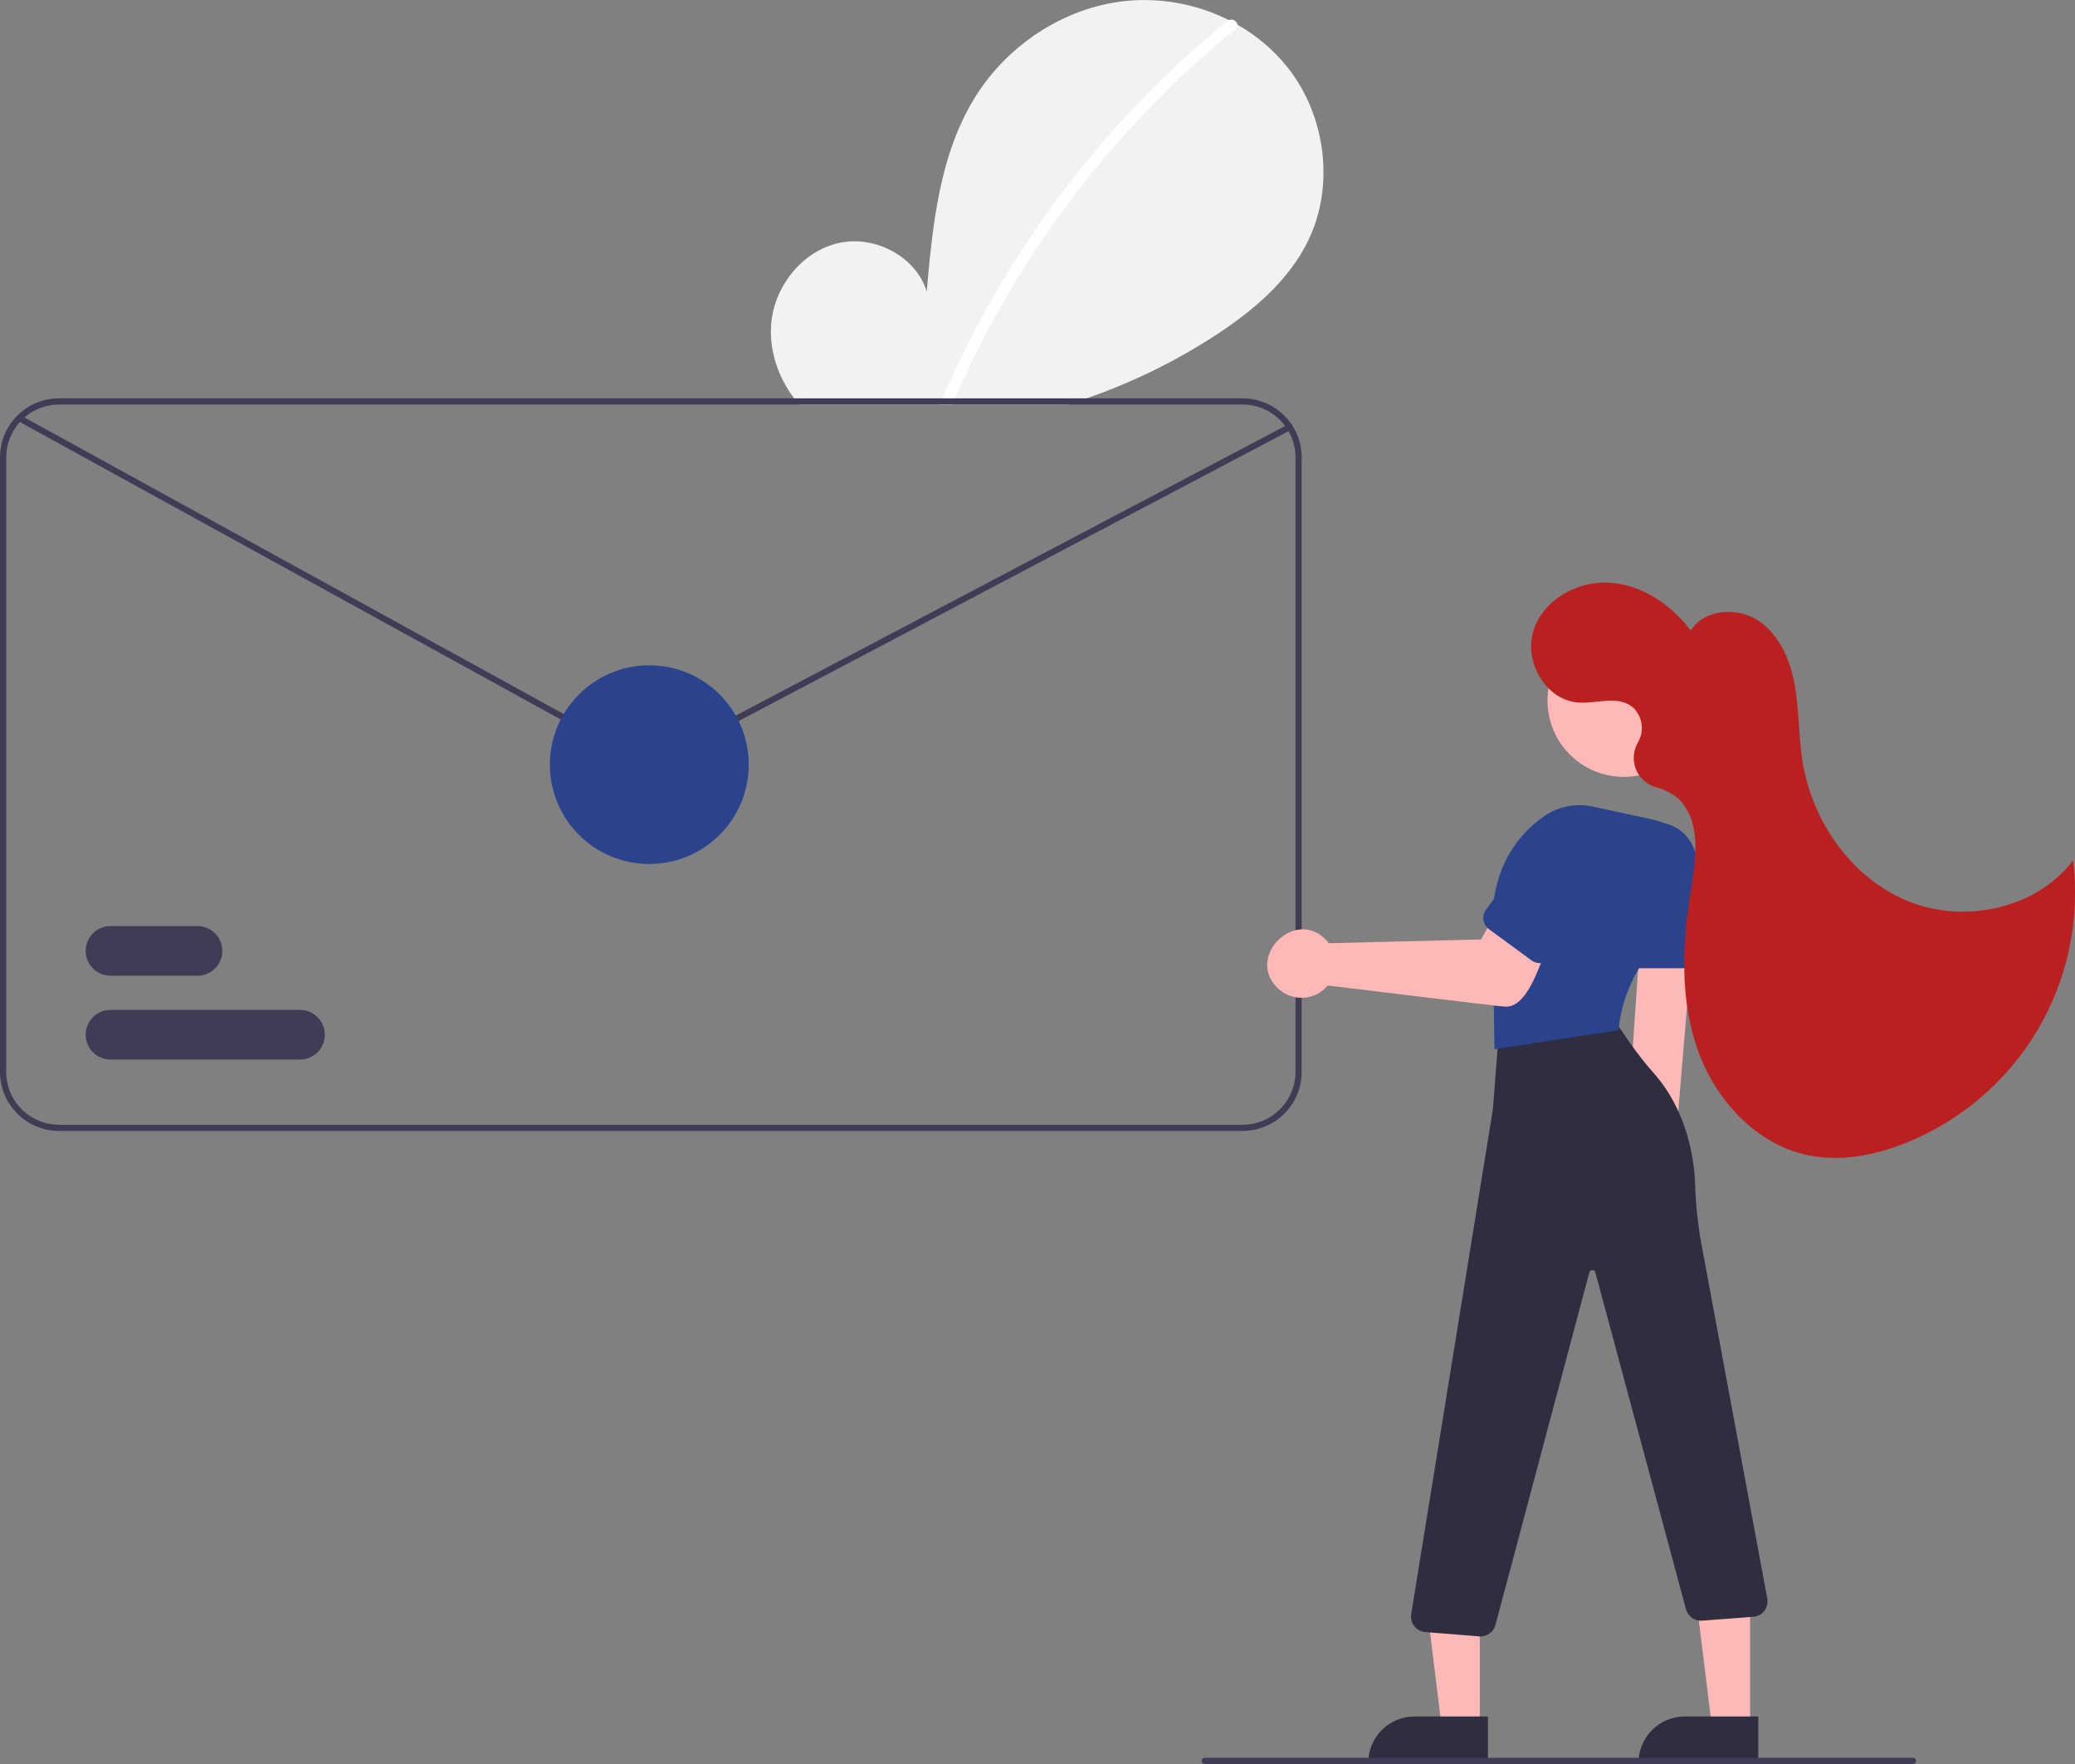 <svg width="380" height="323" viewBox="0 0 380 323" fill="none" xmlns="http://www.w3.org/2000/svg">
<rect x="0" y="0" width="380" height="323" fill="#808080" stroke="none"/>
<g clip-path="url(#clip0_25_971)">
<path d="M239.598 44.006C236.008 51.436 229.403 56.966 222.485 61.468C215.145 66.227 207.255 70.078 198.988 72.939C197.85 73.337 196.701 73.717 195.552 74.075H146.351C146.032 73.712 145.725 73.331 145.429 72.939C142.34 68.857 140.684 63.691 141.304 58.626C142.118 51.987 147.164 45.882 153.713 44.467C160.261 43.057 167.725 46.962 169.711 53.351C170.809 41.034 172.072 28.199 178.626 17.706C184.56 8.208 194.846 1.41 205.986 0.193C212.538 -0.488 219.148 0.721 225.034 3.678C225.574 3.95 226.109 4.235 226.632 4.53C230.164 6.531 233.281 9.188 235.815 12.357C242.761 21.145 244.462 33.917 239.598 44.006Z" fill="#F2F2F2"/>
<path d="M226.632 4.53C226.646 4.679 226.621 4.83 226.559 4.966C226.497 5.103 226.401 5.221 226.28 5.309C203.997 23.438 186.373 46.626 174.877 72.939C174.706 73.314 174.541 73.695 174.382 74.076H172.118C172.277 73.695 172.436 73.314 172.601 72.939C174.758 67.914 177.141 62.991 179.753 58.171C185.404 47.764 192.054 37.93 199.608 28.807C207.161 19.673 215.598 11.305 224.795 3.825C224.868 3.766 224.948 3.716 225.034 3.678C225.194 3.609 225.367 3.577 225.541 3.584C225.715 3.591 225.885 3.638 226.038 3.72C226.192 3.802 226.325 3.917 226.428 4.057C226.531 4.198 226.601 4.359 226.632 4.53Z" fill="white"/>
<path d="M227.571 72.939H10.81C8.943 72.936 7.107 73.42 5.484 74.343C5.096 74.563 4.721 74.808 4.364 75.076C3.01 76.079 1.909 77.385 1.152 78.889C0.394 80.394 -0.001 82.054 5.11392e-07 83.738V196.284C0.003 199.147 1.142 201.893 3.169 203.918C5.196 205.943 7.944 207.081 10.81 207.084H227.571C230.437 207.081 233.185 205.943 235.212 203.918C237.239 201.893 238.378 199.147 238.381 196.284V83.738C238.378 80.875 237.239 78.129 235.212 76.105C233.185 74.08 230.437 72.941 227.571 72.939ZM237.243 196.284C237.239 198.846 236.219 201.301 234.406 203.113C232.593 204.924 230.135 205.943 227.571 205.947H10.81C8.246 205.943 5.788 204.924 3.975 203.113C2.162 201.301 1.141 198.846 1.138 196.284V83.738C1.146 81.696 1.798 79.709 3.001 78.058C4.204 76.407 5.897 75.176 7.84 74.541C7.919 74.519 7.993 74.49 8.073 74.468C8.962 74.207 9.883 74.075 10.81 74.075H227.571C230.135 74.079 232.593 75.098 234.406 76.91C236.219 78.721 237.239 81.177 237.243 83.738V196.284Z" fill="#3F3D56"/>
<path d="M305.638 219.744C306.387 219.256 307.019 218.611 307.491 217.853C307.963 217.095 308.263 216.242 308.369 215.356C308.476 214.47 308.387 213.571 308.108 212.723C307.829 211.875 307.368 211.098 306.756 210.447L310.153 169.97L300.422 171.04L297.756 210.435C296.73 211.534 296.143 212.971 296.107 214.474C296.07 215.976 296.587 217.44 297.559 218.587C298.53 219.735 299.89 220.486 301.379 220.699C302.868 220.912 304.383 220.572 305.638 219.744Z" fill="#FFB8B8"/>
<path d="M271.002 316.289L264.026 316.288L260.708 289.409L271.003 289.41L271.002 316.289Z" fill="#FFB8B8"/>
<path d="M259.044 314.297H272.496V322.759H250.575C250.575 321.648 250.794 320.547 251.219 319.521C251.645 318.494 252.269 317.561 253.055 316.776C253.842 315.99 254.776 315.366 255.803 314.941C256.831 314.516 257.932 314.297 259.044 314.297Z" fill="#2F2E41"/>
<path d="M320.498 316.289L313.523 316.288L310.205 289.409L320.499 289.41L320.498 316.289Z" fill="#FFB8B8"/>
<path d="M308.541 314.297H321.993V322.759H300.072C300.072 320.515 300.964 318.362 302.552 316.776C304.141 315.189 306.295 314.297 308.541 314.297Z" fill="#2F2E41"/>
<path d="M271.119 299.641C271.044 299.641 270.968 299.638 270.891 299.632L261.019 298.842C260.628 298.811 260.247 298.699 259.901 298.514C259.555 298.328 259.251 298.073 259.008 297.764C258.766 297.455 258.59 297.099 258.492 296.719C258.393 296.339 258.375 295.943 258.438 295.556L273.405 203.064L274.408 190.018C274.452 189.408 274.693 188.829 275.095 188.368C275.497 187.907 276.037 187.588 276.636 187.46L291.691 184.17C292.244 184.046 292.822 184.092 293.349 184.301C293.876 184.509 294.328 184.872 294.646 185.341L298.317 190.701C299.759 192.785 301.325 194.78 303.008 196.675C305.612 199.638 310.041 206.218 310.438 216.987C310.545 220.525 310.912 224.05 311.538 227.533L323.658 292.765C323.72 293.147 323.702 293.538 323.607 293.913C323.511 294.289 323.34 294.641 323.104 294.948C322.867 295.255 322.57 295.51 322.231 295.698C321.892 295.886 321.518 296.003 321.133 296.041L311.775 296.75C311.105 296.816 310.434 296.641 309.881 296.258C309.329 295.875 308.931 295.308 308.758 294.658L292.159 232.985C292.126 232.864 292.055 232.757 291.955 232.681C291.856 232.605 291.734 232.564 291.609 232.564C291.483 232.564 291.362 232.606 291.262 232.682C291.163 232.758 291.092 232.865 291.06 232.986L273.867 297.53C273.705 298.135 273.349 298.67 272.852 299.051C272.355 299.433 271.746 299.64 271.119 299.641Z" fill="#2F2E41"/>
<path d="M297.371 142.253C305.089 142.253 311.345 136.003 311.345 128.292C311.345 120.582 305.089 114.332 297.371 114.332C289.654 114.332 283.398 120.582 283.398 128.292C283.398 136.003 289.654 142.253 297.371 142.253Z" fill="#FFB8B8"/>
<path d="M273.687 192.117L273.398 172.18C272.334 159.429 277.986 152.734 282.915 149.367C284.186 148.509 285.618 147.919 287.125 147.631C288.631 147.343 290.18 147.363 291.678 147.691L302.675 150.066C304.207 150.399 305.654 151.04 306.931 151.948C308.208 152.856 309.287 154.014 310.103 155.351C310.883 156.612 311.396 158.02 311.608 159.487C311.821 160.955 311.729 162.451 311.339 163.881C310.575 166.559 308.88 168.877 306.56 170.419C297.111 177.083 296.445 188.278 296.439 188.391L296.428 188.622L273.687 192.117Z" fill="#2A438C"/>
<path d="M308.103 177.292H298.431C297.752 177.291 297.101 177.022 296.621 176.542C296.141 176.063 295.871 175.412 295.871 174.734V157.966C295.871 156.006 296.65 154.127 298.037 152.741C299.424 151.355 301.305 150.577 303.267 150.577C305.228 150.577 307.109 151.355 308.496 152.741C309.884 154.127 310.663 156.006 310.663 157.966V174.734C310.662 175.412 310.392 176.063 309.912 176.542C309.432 177.022 308.781 177.291 308.103 177.292Z" fill="#2A438C"/>
<path d="M243.166 180.46C242.596 181.139 241.889 181.69 241.091 182.077C240.292 182.464 239.421 182.677 238.534 182.702C237.648 182.728 236.765 182.565 235.946 182.226C235.127 181.886 234.389 181.377 233.781 180.731C228.27 174.957 237.278 166.286 242.81 172.073C243.005 172.273 243.186 172.485 243.352 172.71L271.245 172.017L274.575 165.933L284.807 169.903C282.843 172.946 280.587 184.891 275.449 184.31C274.776 184.328 243.855 180.509 243.166 180.46Z" fill="#FFB8B8"/>
<path d="M280.48 175.857L272.683 170.14C272.136 169.738 271.771 169.136 271.668 168.465C271.565 167.795 271.733 167.111 272.134 166.564L282.064 153.046C282.638 152.263 283.362 151.602 284.192 151.099C285.023 150.596 285.944 150.261 286.904 150.114C287.864 149.967 288.844 150.01 289.787 150.241C290.731 150.472 291.619 150.886 292.402 151.46C293.185 152.034 293.847 152.757 294.351 153.587C294.854 154.417 295.189 155.337 295.337 156.297C295.484 157.256 295.441 158.234 295.21 159.177C294.978 160.119 294.564 161.007 293.989 161.789L284.059 175.308C283.657 175.854 283.054 176.219 282.383 176.322C281.712 176.424 281.028 176.257 280.48 175.857Z" fill="#2A438C"/>
<path d="M300.17 135.549C300.621 134.609 300.778 133.555 300.619 132.525C300.461 131.494 299.995 130.536 299.283 129.774C296.654 127.126 292.547 128.893 288.994 128.633C283.076 128.201 279.046 121.151 280.813 115.492C282.579 109.833 288.859 106.321 294.78 106.693C300.702 107.066 306.063 110.725 309.632 115.461C312.075 111.533 318.077 111.075 321.951 113.607C325.824 116.139 327.828 120.767 328.656 125.317C329.485 129.867 329.349 134.543 330.047 139.115C331.738 150.197 338.897 160.633 349.256 164.941C359.615 169.249 372.871 166.48 379.648 157.546C380.965 168.373 378.654 179.331 373.074 188.706C367.494 198.081 358.962 205.344 348.811 209.358C343.197 211.578 336.998 212.757 331.089 211.523C321.548 209.531 314.127 201.379 310.893 192.193C307.658 183.006 308.046 172.927 309.616 163.316C310.584 157.396 311.655 150.386 307.334 146.222C306.121 145.213 304.694 144.494 303.161 144.12C302.348 143.876 301.602 143.45 300.978 142.874C300.355 142.298 299.872 141.588 299.566 140.797C299.259 140.006 299.137 139.156 299.209 138.311C299.281 137.466 299.545 136.649 299.981 135.921C300.051 135.798 300.114 135.674 300.17 135.549Z" fill="#BB2020"/>
<path d="M350.334 323H220.619C220.468 323 220.323 322.94 220.216 322.833C220.11 322.727 220.05 322.582 220.05 322.432C220.05 322.281 220.11 322.136 220.216 322.03C220.323 321.923 220.468 321.863 220.619 321.863H350.334C350.485 321.863 350.63 321.923 350.737 322.03C350.843 322.136 350.903 322.281 350.903 322.432C350.903 322.582 350.843 322.727 350.737 322.833C350.63 322.94 350.485 323 350.334 323Z" fill="#3F3D56"/>
<path d="M118.954 139.963C118.09 139.963 117.241 139.744 116.485 139.328L3.244 77.056C3.112 76.984 3.014 76.862 2.972 76.717C2.93 76.572 2.947 76.416 3.02 76.284C3.092 76.152 3.215 76.055 3.36 76.013C3.505 75.971 3.66 75.988 3.792 76.061L117.034 138.332C117.611 138.65 118.259 138.82 118.919 138.826C119.578 138.832 120.229 138.673 120.812 138.365L235.917 77.699C235.984 77.664 236.056 77.642 236.13 77.635C236.205 77.628 236.28 77.636 236.351 77.658C236.423 77.68 236.489 77.716 236.547 77.763C236.605 77.811 236.652 77.87 236.687 77.936C236.722 78.002 236.743 78.074 236.75 78.148C236.757 78.223 236.749 78.298 236.727 78.369C236.705 78.441 236.669 78.507 236.621 78.564C236.573 78.622 236.515 78.669 236.448 78.704L121.343 139.37C120.607 139.759 119.786 139.963 118.954 139.963Z" fill="#3F3D56"/>
<path d="M36.165 178.663H20.235C19.028 178.663 17.87 178.184 17.017 177.331C16.163 176.478 15.684 175.322 15.684 174.116C15.684 172.91 16.163 171.753 17.017 170.9C17.87 170.048 19.028 169.569 20.235 169.569H36.165C37.372 169.569 38.53 170.048 39.383 170.9C40.237 171.753 40.716 172.91 40.716 174.116C40.716 175.322 40.237 176.478 39.383 177.331C38.53 178.184 37.372 178.663 36.165 178.663Z" fill="#3F3D56"/>
<path d="M54.94 194.01H20.235C19.028 194.01 17.87 193.531 17.017 192.678C16.163 191.826 15.684 190.669 15.684 189.463C15.684 188.257 16.163 187.1 17.017 186.247C17.87 185.395 19.028 184.916 20.235 184.916H54.94C56.147 184.916 57.304 185.395 58.158 186.247C59.011 187.1 59.491 188.257 59.491 189.463C59.491 190.669 59.011 191.826 58.158 192.678C57.304 193.531 56.147 194.01 54.94 194.01Z" fill="#3F3D56"/>
<path d="M118.908 158.2C128.963 158.2 137.114 150.057 137.114 140.011C137.114 129.965 128.963 121.822 118.908 121.822C108.853 121.822 100.702 129.965 100.702 140.011C100.702 150.057 108.853 158.2 118.908 158.2Z" fill="#2A438C"/>
</g>
<defs>
<clipPath id="clip0_25_971">
<rect width="380" height="323" fill="white"/>
</clipPath>
</defs>
</svg>
